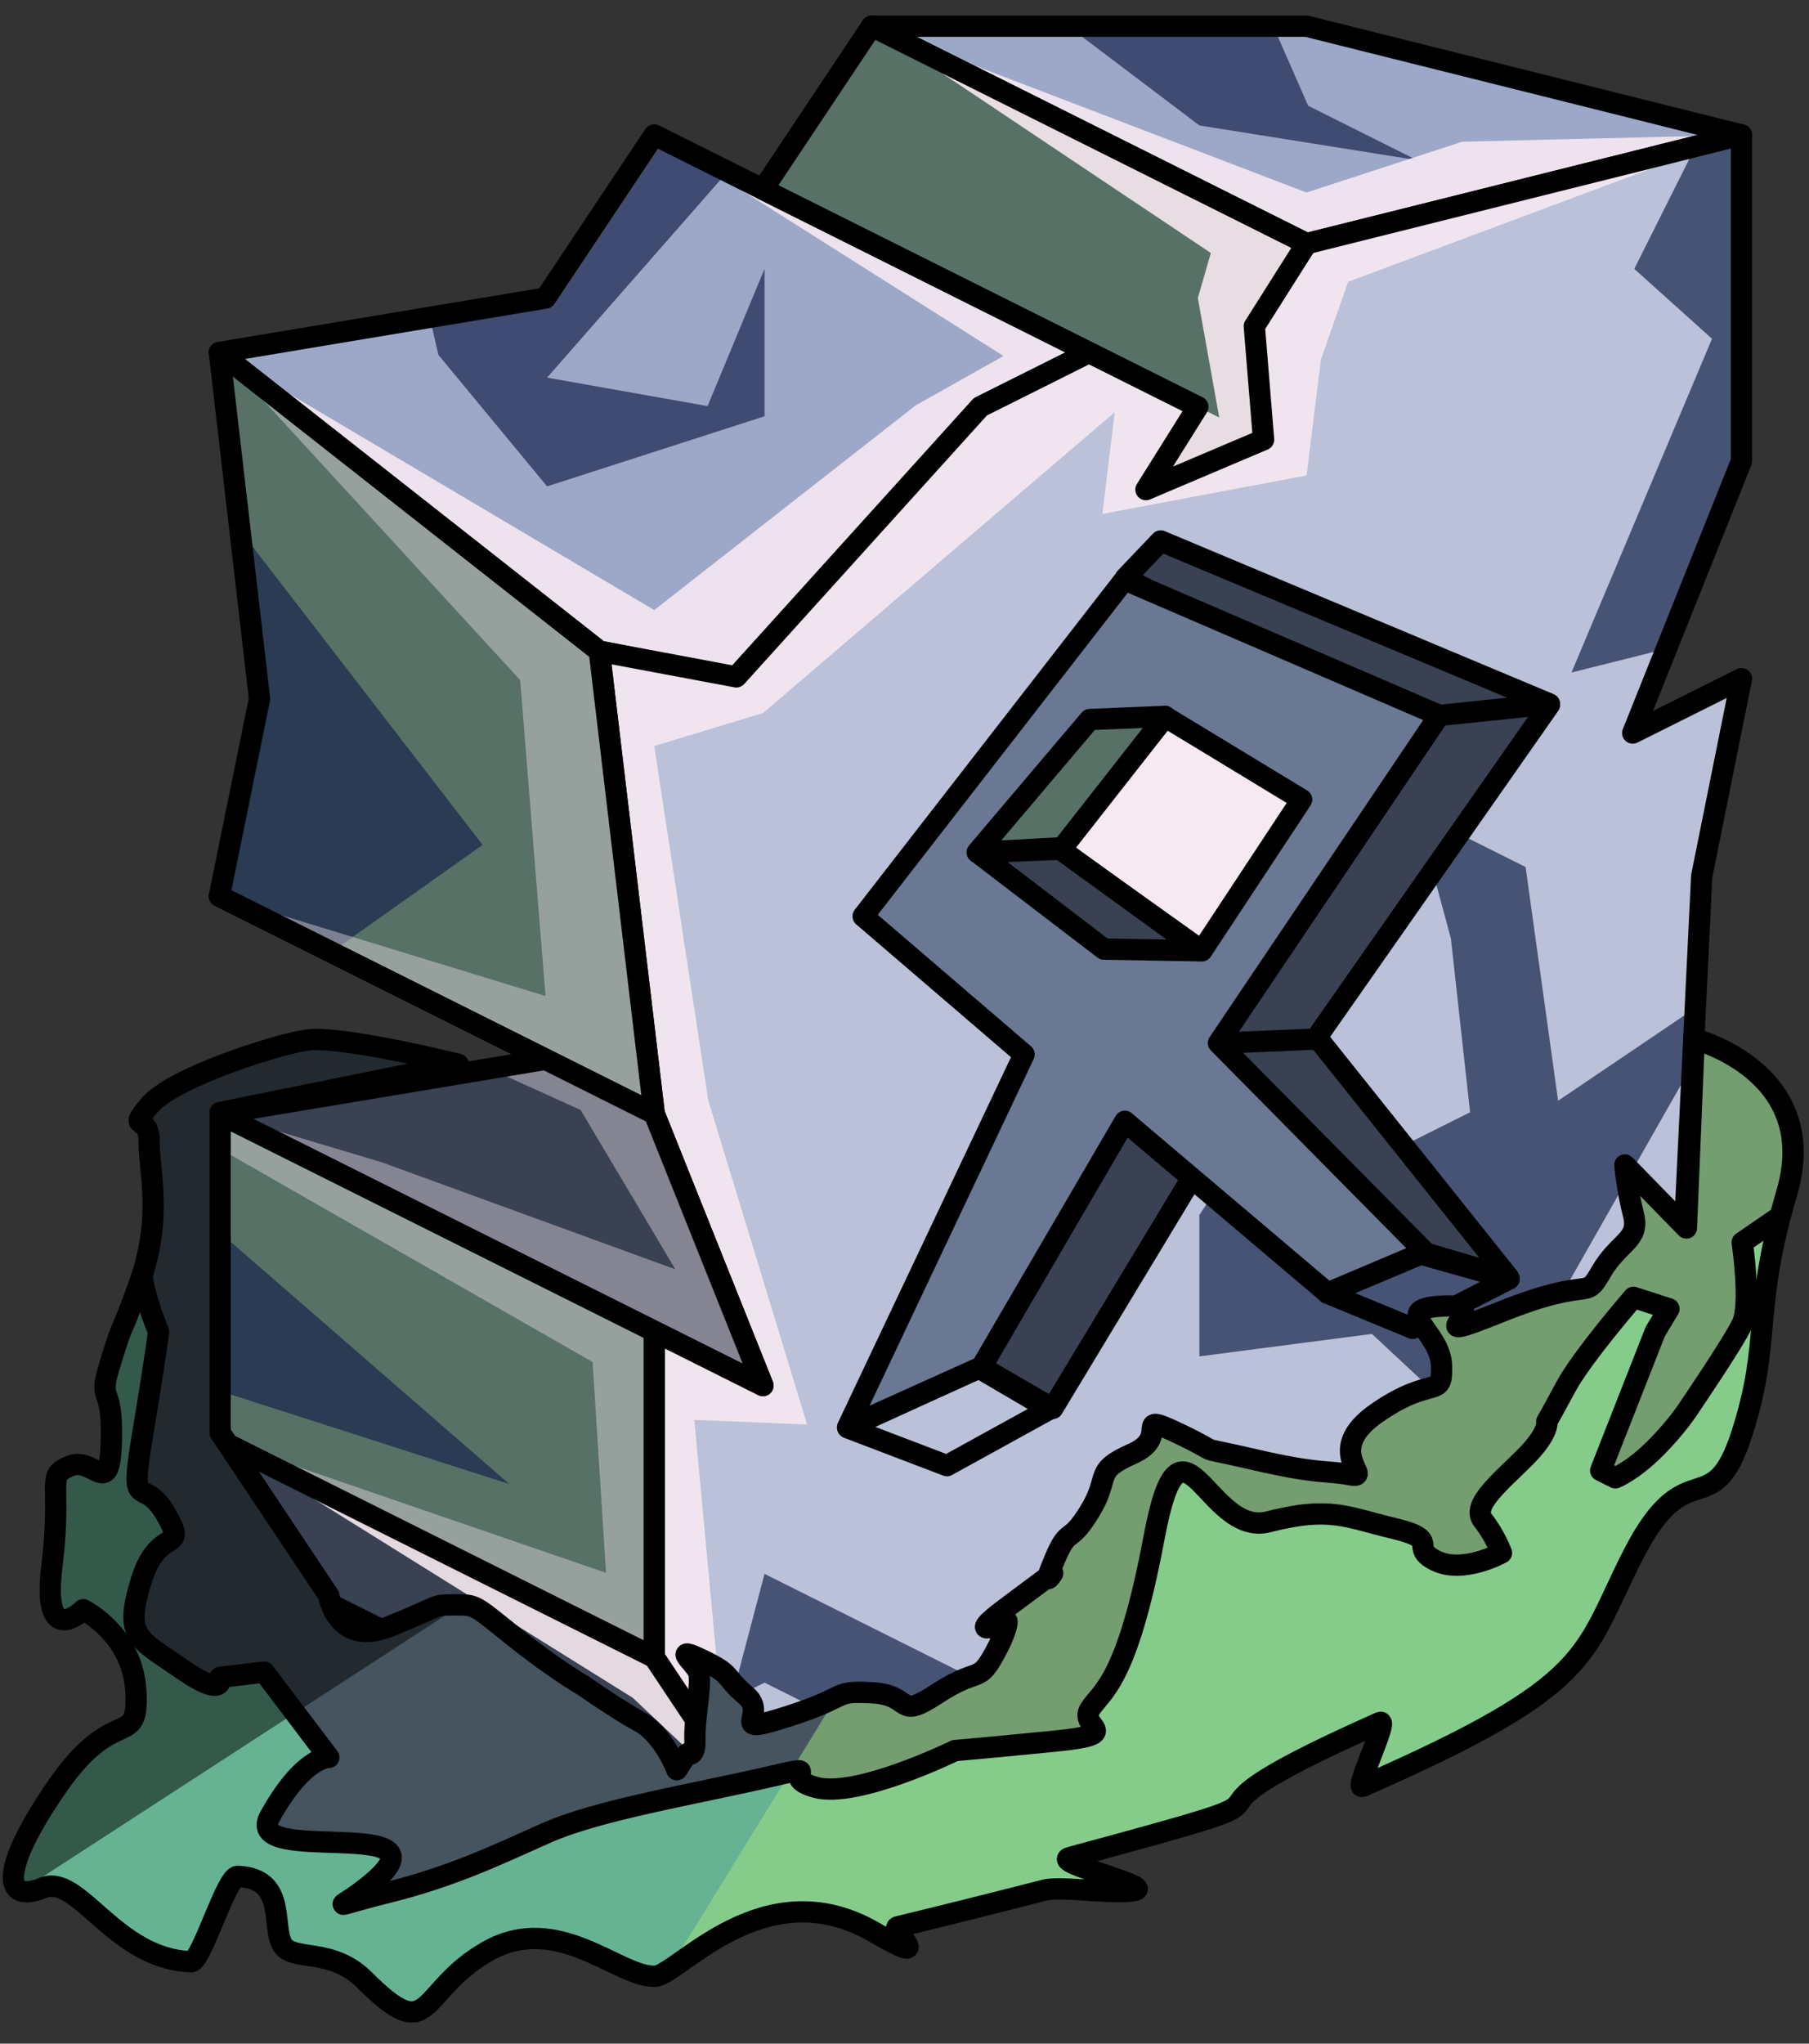 <?xml version="1.0" encoding="UTF-8" standalone="no"?><!DOCTYPE svg PUBLIC "-//W3C//DTD SVG 1.1//EN" "http://www.w3.org/Graphics/SVG/1.1/DTD/svg11.dtd"><svg width="100%" height="100%" viewBox="0 0 85 96" version="1.1" xmlns="http://www.w3.org/2000/svg" xmlns:xlink="http://www.w3.org/1999/xlink" xml:space="preserve" xmlns:serif="http://www.serif.com/" style="fill-rule:evenodd;clip-rule:evenodd;stroke-linecap:round;stroke-linejoin:round;stroke-miterlimit:1.5;"><rect x="0" y="0" width="85" height="96" fill="#333333" stroke="none"/><g id="X_Runestone_grass_runes_2"><g id="F_Runestone_runes_2"><g><g><path d="M61.392,1.23l20.434,5.109l-20.434,5.108l-20.434,-10.217l20.434,0Z" style="fill:#9da8c9;"/><clipPath id="_clip1"><path d="M61.392,1.23l20.434,5.109l-20.434,5.108l-20.434,-10.217l20.434,0Z"/></clipPath><g clip-path="url(#_clip1)"><path d="M81.9,71.378l-8.123,-11.264l8.123,-14.279l-8.689,5.873l-1.528,-10.981l-5.109,-2.554l1.599,5.908l0.902,8.167l-7.609,3.804l-1.669,-4.274l-3.44,5.298l0,6.639l8.106,-1.055l7.22,6.73l-10.217,12.205l-15.326,-2.554l-10.217,-5.109l-1.552,5.885l1.552,-0.776l7.891,3.945l-38.542,1.163l0,-20.434l18.658,5.997l-18.658,-16.214l0,-15.325l7.231,8.724l10.173,-7.209l-14.219,-18.433l9.122,-17.797l3.018,13.21l5.109,6.179l10.217,-3.293l0,-6.924l-2.676,6.446l-7.541,-1.338l10.217,-11.653l6.839,-10.47l13.595,10.278l10.217,1.628l-5.108,-2.554l-3.674,-8.38l24.108,5.842l-5.109,10.201l3.652,3.283l-6.602,15.676l11.809,-2.954l3.084,-40.685l-80.272,5.841l-16.808,107.384l98.739,-15.333l-8.493,-14.464Z" style="fill:#17244c;fill-opacity:0.7;"/><path d="M81.826,6.339l-18.481,6.899l-1.279,3.655l-0.674,5.442l-9.596,1.807l0.581,-4.775l-16.528,14.129l-5.108,1.549l2.539,16.645l4.645,15.225l-5.301,-0.216l1.043,11.184l2.182,7.638l-6.117,-5.767l-19.425,-12.113l18.167,6.242l-0.629,-9.903l-17.538,-10.032l0,-1.633l7.619,2.278l13.806,5.032l-4.452,-7.484l-4.129,-1.871l2.481,-0.509l-15.325,-7.663l15.325,4.689l-1.19,-14.839l-14.135,-15.392l20.434,12.102l12.281,-9.613l4.129,-2.323l-16.41,-10.383l26.546,13.273l-1.004,-5.611l0.61,-2.117l-15.935,-10.654l20.434,7.815l7.307,-2.387l13.127,-0.319Z" style="fill:#f6e9f1;fill-opacity:0.9;"/></g><path d="M61.392,1.23l20.434,5.109l-20.434,5.108l-20.434,-10.217l20.434,0Z" style="fill:none;stroke:#000;stroke-width:1px;"/><path d="M30.741,6.339l-5.109,7.662l-15.325,2.555l17.852,14.034l6.39,1.254l11.517,-12.734l5.109,-2.554l-20.434,-10.217" style="fill:#9da8c9;"/><clipPath id="_clip2"><path d="M30.741,6.339l-5.109,7.662l-15.325,2.555l17.852,14.034l6.39,1.254l11.517,-12.734l5.109,-2.554l-20.434,-10.217"/></clipPath><g clip-path="url(#_clip2)"><path d="M81.9,71.378l-8.123,-11.264l8.123,-14.279l-8.689,5.873l-1.528,-10.981l-5.109,-2.554l1.599,5.908l0.902,8.167l-7.609,3.804l-1.669,-4.274l-3.44,5.298l0,6.639l8.106,-1.055l7.22,6.73l-10.217,12.205l-15.326,-2.554l-10.217,-5.109l-1.552,5.885l1.552,-0.776l7.891,3.945l-38.542,1.163l0,-20.434l18.658,5.997l-18.658,-16.214l0,-15.325l7.231,8.724l10.173,-7.209l-14.219,-18.433l9.122,-17.797l3.018,13.21l5.109,6.179l10.217,-3.293l0,-6.924l-2.676,6.446l-7.541,-1.338l10.217,-11.653l6.839,-10.47l13.595,10.278l10.217,1.628l-5.108,-2.554l-3.674,-8.38l24.108,5.842l-5.109,10.201l3.652,3.283l-6.602,15.676l11.809,-2.954l3.084,-40.685l-80.272,5.841l-16.808,107.384l98.739,-15.333l-8.493,-14.464Z" style="fill:#17244c;fill-opacity:0.7;"/><path d="M81.826,6.339l-18.481,6.899l-1.279,3.655l-0.674,5.442l-9.596,1.807l0.581,-4.775l-16.528,14.129l-5.108,1.549l2.539,16.645l4.645,15.225l-5.301,-0.216l1.043,11.184l2.182,7.638l-6.117,-5.767l-19.425,-12.113l18.167,6.242l-0.629,-9.903l-17.538,-10.032l0,-1.633l7.619,2.278l13.806,5.032l-4.452,-7.484l-4.129,-1.871l2.481,-0.509l-15.325,-7.663l15.325,4.689l-1.19,-14.839l-14.135,-15.392l20.434,12.102l12.281,-9.613l4.129,-2.323l-16.41,-10.383l26.546,13.273l-1.004,-5.611l0.61,-2.117l-15.935,-10.654l20.434,7.815l7.307,-2.387l13.127,-0.319Z" style="fill:#f6e9f1;fill-opacity:0.9;"/></g><path d="M30.741,6.339l-5.109,7.662l-15.325,2.555l17.852,14.034l6.39,1.254l11.517,-12.734l5.109,-2.554l-20.434,-10.217" style="fill:none;stroke:#000;stroke-width:1px;"/><path d="M81.826,6.339l-20.434,5.108l-5.109,7.663l-5.108,-2.554l-5.109,2.554l-11.468,12.686l-6.441,-1.207l2.584,21.726l5.108,12.772l-5.108,-2.555l0,15.326l5.108,7.663l15.326,-7.663l0,-5.109l5.108,-2.554l5.109,2.554l17.456,-8.728l1.11,-22.857l1.868,-9.283l-5.109,2.554l5.109,-12.771l0,-15.325Z" style="fill:#bac1d8;"/><clipPath id="_clip3"><path d="M81.826,6.339l-20.434,5.108l-5.109,7.663l-5.108,-2.554l-5.109,2.554l-11.468,12.686l-6.441,-1.207l2.584,21.726l5.108,12.772l-5.108,-2.555l0,15.326l5.108,7.663l15.326,-7.663l0,-5.109l5.108,-2.554l5.109,2.554l17.456,-8.728l1.11,-22.857l1.868,-9.283l-5.109,2.554l5.109,-12.771l0,-15.325Z"/></clipPath><g clip-path="url(#_clip3)"><path d="M81.9,71.378l-8.123,-11.264l8.123,-14.279l-8.689,5.873l-1.528,-10.981l-5.109,-2.554l1.599,5.908l0.902,8.167l-7.609,3.804l-1.669,-4.274l-3.44,5.298l0,6.639l8.106,-1.055l7.22,6.73l-10.217,12.205l-15.326,-2.554l-10.217,-5.109l-1.552,5.885l1.552,-0.776l7.891,3.945l-38.542,1.163l0,-20.434l18.658,5.997l-18.658,-16.214l0,-15.325l7.231,8.724l10.173,-7.209l-14.219,-18.433l9.122,-17.797l3.018,13.21l5.109,6.179l10.217,-3.293l0,-6.924l-2.676,6.446l-7.541,-1.338l10.217,-11.653l6.839,-10.47l13.595,10.278l10.217,1.628l-5.108,-2.554l-3.674,-8.38l24.108,5.842l-5.109,10.201l3.652,3.283l-6.602,15.676l11.809,-2.954l3.084,-40.685l-80.272,5.841l-16.808,107.384l98.739,-15.333l-8.493,-14.464Z" style="fill:#17244c;fill-opacity:0.7;"/><path d="M81.826,6.339l-18.481,6.899l-1.279,3.655l-0.674,5.442l-9.596,1.807l0.581,-4.775l-16.528,14.129l-5.108,1.549l2.539,16.645l4.645,15.225l-5.301,-0.216l1.043,11.184l2.182,7.638l-6.117,-5.767l-19.425,-12.113l18.167,6.242l-0.629,-9.903l-17.538,-10.032l0,-1.633l7.619,2.278l13.806,5.032l-4.452,-7.484l-4.129,-1.871l2.481,-0.509l-15.325,-7.663l15.325,4.689l-1.19,-14.839l-14.135,-15.392l20.434,12.102l12.281,-9.613l4.129,-2.323l-16.41,-10.383l26.546,13.273l-1.004,-5.611l0.61,-2.117l-15.935,-10.654l20.434,7.815l7.307,-2.387l13.127,-0.319Z" style="fill:#f6e9f1;fill-opacity:0.9;"/></g><path d="M81.826,6.339l-20.434,5.108l-5.109,7.663l-5.108,-2.554l-5.109,2.554l-11.468,12.686l-6.441,-1.207l2.584,21.726l5.108,12.772l-5.108,-2.555l0,15.326l5.108,7.663l15.326,-7.663l0,-5.109l5.108,-2.554l5.109,2.554l17.456,-8.728l1.11,-22.857l1.868,-9.283l-5.109,2.554l5.109,-12.771l0,-15.325Z" style="fill:none;stroke:#000;stroke-width:1px;"/><path d="M10.307,16.556l17.852,14.034l2.582,21.725l-20.434,-10.217l1.887,-9.273l-1.887,-16.269Z" style="fill:#577166;"/><clipPath id="_clip4"><path d="M10.307,16.556l17.852,14.034l2.582,21.725l-20.434,-10.217l1.887,-9.273l-1.887,-16.269Z"/></clipPath><g clip-path="url(#_clip4)"><path d="M81.9,71.378l-8.123,-11.264l8.123,-14.279l-8.689,5.873l-1.528,-10.981l-5.109,-2.554l1.599,5.908l0.902,8.167l-7.609,3.804l-1.669,-4.274l-3.44,5.298l0,6.639l8.106,-1.055l7.22,6.73l-10.217,12.205l-15.326,-2.554l-10.217,-5.109l-1.552,5.885l1.552,-0.776l7.891,3.945l-38.542,1.163l0,-20.434l18.658,5.997l-18.658,-16.214l0,-15.325l7.231,8.724l10.173,-7.209l-14.219,-18.433l9.122,-17.797l3.018,13.21l5.109,6.179l10.217,-3.293l0,-6.924l-2.676,6.446l-7.541,-1.338l10.217,-11.653l6.839,-10.47l13.595,10.278l10.217,1.628l-5.108,-2.554l-3.674,-8.38l24.108,5.842l-5.109,10.201l3.652,3.283l-6.602,15.676l11.809,-2.954l3.084,-40.685l-80.272,5.841l-16.808,107.384l98.739,-15.333l-8.493,-14.464Z" style="fill:#17244c;fill-opacity:0.7;"/><path d="M81.826,6.339l-18.481,6.899l-1.279,3.655l-0.674,5.442l-9.596,1.807l0.581,-4.775l-16.528,14.129l-5.108,1.549l2.539,16.645l4.645,15.225l-5.301,-0.216l1.043,11.184l2.182,7.638l-6.117,-5.767l-19.425,-12.113l18.167,6.242l-0.629,-9.903l-17.538,-10.032l0,-1.633l7.619,2.278l13.806,5.032l-4.452,-7.484l-4.129,-1.871l2.481,-0.509l-15.325,-7.663l15.325,4.689l-1.19,-14.839l-14.135,-15.392l20.434,12.102l12.281,-9.613l4.129,-2.323l-16.41,-10.383l26.546,13.273l-1.004,-5.611l0.61,-2.117l-15.935,-10.654l20.434,7.815l7.307,-2.387l13.127,-0.319Z" style="fill:#f6e9f1;fill-opacity:0.4;"/></g><path d="M10.307,16.556l17.852,14.034l2.582,21.725l-20.434,-10.217l1.887,-9.273l-1.887,-16.269Z" style="fill:none;stroke:#000;stroke-width:1px;"/><path d="M35.849,85.521l-20.434,-10.217l-5.108,-7.663l0,-15.326l20.434,10.217l0,15.326l5.108,7.663Z" style="fill:#577166;"/><clipPath id="_clip5"><path d="M35.849,85.521l-20.434,-10.217l-5.108,-7.663l0,-15.326l20.434,10.217l0,15.326l5.108,7.663Z"/></clipPath><g clip-path="url(#_clip5)"><path d="M81.9,71.378l-8.123,-11.264l8.123,-14.279l-8.689,5.873l-1.528,-10.981l-5.109,-2.554l1.599,5.908l0.902,8.167l-7.609,3.804l-1.669,-4.274l-3.44,5.298l0,6.639l8.106,-1.055l7.22,6.73l-10.217,12.205l-15.326,-2.554l-10.217,-5.109l-1.552,5.885l1.552,-0.776l7.891,3.945l-38.542,1.163l0,-20.434l18.658,5.997l-18.658,-16.214l0,-15.325l7.231,8.724l10.173,-7.209l-14.219,-18.433l9.122,-17.797l3.018,13.21l5.109,6.179l10.217,-3.293l0,-6.924l-2.676,6.446l-7.541,-1.338l10.217,-11.653l6.839,-10.47l13.595,10.278l10.217,1.628l-5.108,-2.554l-3.674,-8.38l24.108,5.842l-5.109,10.201l3.652,3.283l-6.602,15.676l11.809,-2.954l3.084,-40.685l-80.272,5.841l-16.808,107.384l98.739,-15.333l-8.493,-14.464Z" style="fill:#17244c;fill-opacity:0.7;"/><path d="M81.826,6.339l-18.481,6.899l-1.279,3.655l-0.674,5.442l-9.596,1.807l0.581,-4.775l-16.528,14.129l-5.108,1.549l2.539,16.645l4.645,15.225l-5.301,-0.216l1.043,11.184l2.182,7.638l-6.117,-5.767l-19.425,-12.113l18.167,6.242l-0.629,-9.903l-17.538,-10.032l0,-1.633l7.619,2.278l13.806,5.032l-4.452,-7.484l-4.129,-1.871l2.481,-0.509l-15.325,-7.663l15.325,4.689l-1.19,-14.839l-14.135,-15.392l20.434,12.102l12.281,-9.613l4.129,-2.323l-16.41,-10.383l26.546,13.273l-1.004,-5.611l0.61,-2.117l-15.935,-10.654l20.434,7.815l7.307,-2.387l13.127,-0.319Z" style="fill:#f6e9f1;fill-opacity:0.4;"/></g><path d="M35.849,85.521l-20.434,-10.217l-5.108,-7.663l0,-15.326l20.434,10.217l0,15.326l5.108,7.663Z" style="fill:none;stroke:#000;stroke-width:1px;"/><path d="M10.307,42.098l15.325,7.663l-15.325,2.554l25.542,12.772l-5.108,-12.772l-20.434,-10.217Z" style="fill:#394153;"/><clipPath id="_clip6"><path d="M10.307,42.098l15.325,7.663l-15.325,2.554l25.542,12.772l-5.108,-12.772l-20.434,-10.217Z"/></clipPath><g clip-path="url(#_clip6)"><path d="M81.826,6.339l-18.481,6.899l-1.279,3.655l-0.674,5.442l-9.596,1.807l0.581,-4.775l-16.528,14.129l-5.108,1.549l2.539,16.645l4.645,15.225l-5.301,-0.216l1.043,11.184l2.182,7.638l-6.117,-5.767l-19.425,-12.113l18.167,6.242l-0.629,-9.903l-17.538,-10.032l0,-1.633l7.619,2.278l13.806,5.032l-4.452,-7.484l-4.129,-1.871l2.481,-0.509l-15.325,-7.663l15.325,4.689l-1.19,-14.839l-14.135,-15.392l20.434,12.102l12.281,-9.613l4.129,-2.323l-16.41,-10.383l26.546,13.273l-1.004,-5.611l0.61,-2.117l-15.935,-10.654l20.434,7.815l7.307,-2.387l13.127,-0.319Z" style="fill:#f6e9f1;fill-opacity:0.4;"/></g><path d="M10.307,42.098l15.325,7.663l-15.325,2.554l25.542,12.772l-5.108,-12.772l-20.434,-10.217Z" style="fill:none;stroke:#000;stroke-width:1px;"/><path d="M10.307,67.641l20.434,10.217l5.108,7.663l-20.434,-10.217l-5.108,-7.663Z" style="fill:#394153;"/><clipPath id="_clip7"><path d="M10.307,67.641l20.434,10.217l5.108,7.663l-20.434,-10.217l-5.108,-7.663Z"/></clipPath><g clip-path="url(#_clip7)"><path d="M81.826,6.339l-18.481,6.899l-1.279,3.655l-0.674,5.442l-9.596,1.807l0.581,-4.775l-16.528,14.129l-5.108,1.549l2.539,16.645l4.645,15.225l-5.301,-0.216l1.043,11.184l2.182,7.638l-6.117,-5.767l-19.425,-12.113l18.167,6.242l-0.629,-9.903l-17.538,-10.032l0,-1.633l7.619,2.278l13.806,5.032l-4.452,-7.484l-4.129,-1.871l2.481,-0.509l-15.325,-7.663l15.325,4.689l-1.19,-14.839l-14.135,-15.392l20.434,12.102l12.281,-9.613l4.129,-2.323l-16.41,-10.383l26.546,13.273l-1.004,-5.611l0.61,-2.117l-15.935,-10.654l20.434,7.815l7.307,-2.387l13.127,-0.319Z" style="fill:#f6e9f1;fill-opacity:0.9;"/></g><path d="M10.307,67.641l20.434,10.217l5.108,7.663l-20.434,-10.217l-5.108,-7.663Z" style="fill:none;stroke:#000;stroke-width:1px;"/><path d="M40.958,1.23l-5.109,7.663l20.434,10.217l-2.438,3.889l5.527,-2.345l-0.435,-5.326l2.455,-3.881l-20.434,-10.217Z" style="fill:#577166;"/><clipPath id="_clip8"><path d="M40.958,1.23l-5.109,7.663l20.434,10.217l-2.438,3.889l5.527,-2.345l-0.435,-5.326l2.455,-3.881l-20.434,-10.217Z"/></clipPath><g clip-path="url(#_clip8)"><path d="M81.826,6.339l-18.481,6.899l-1.279,3.655l-0.674,5.442l-9.596,1.807l0.581,-4.775l-16.528,14.129l-5.108,1.549l2.539,16.645l4.645,15.225l-5.301,-0.216l1.043,11.184l2.182,7.638l-6.117,-5.767l-19.425,-12.113l18.167,6.242l-0.629,-9.903l-17.538,-10.032l0,-1.633l7.619,2.278l13.806,5.032l-4.452,-7.484l-4.129,-1.871l2.481,-0.509l-15.325,-7.663l15.325,4.689l-1.19,-14.839l-14.135,-15.392l20.434,12.102l12.281,-9.613l4.129,-2.323l-16.41,-10.383l26.546,13.273l-1.004,-5.611l0.61,-2.117l-15.935,-10.654l20.434,7.815l7.307,-2.387l13.127,-0.319Z" style="fill:#f6e9f1;fill-opacity:0.9;"/></g><path d="M40.958,1.23l-5.109,7.663l20.434,10.217l-2.438,3.889l5.527,-2.345l-0.435,-5.326l2.455,-3.881l-20.434,-10.217Z" style="fill:none;stroke:#000;stroke-width:1px;"/></g></g></g><g><path d="M60.939,47.551l9.948,12.458l-4.348,-1.274l-12.119,-9.902l6.519,-1.282Z" style="fill:#394153;stroke:#000;stroke-width:1px;"/><path d="M52.851,49.192l13.868,-15.941l6.083,-0.138l-10.988,15.699l-8.963,0.38Z" style="fill:#394153;stroke:#000;stroke-width:1px;"/><path d="M52.887,27.144l1.65,-1.732l18.272,7.657l-7.559,0.788l-12.363,-6.713Z" style="fill:#394153;stroke:#000;stroke-width:1px;"/><path d="M56.079,55.206l-3.645,-2.965l-8.161,10.911l5.189,3.011l6.617,-10.957Z" style="fill:#394153;stroke:#000;stroke-width:1px;"/><path d="M39.834,67.071l6.159,-2.81l3.313,1.937l-4.813,2.65l-4.659,-1.777Z" style="fill:none;stroke:#000;stroke-width:1px;"/><path d="M62.376,60.749l4.003,1.649l4.534,-2.321l-4.159,-1.166l-4.378,1.838Z" style="fill:none;stroke:#000;stroke-width:1px;"/><path d="M52.854,52.673l9.524,8.067l4.57,-1.934l-9.695,-9.81l10.371,-15.391l-14.79,-6.374l-12.277,15.81l7.562,6.49l-8.293,17.514l6.296,-2.837l6.732,-11.535Z" style="fill:#6a7894;stroke:#000;stroke-width:1px;"/><g><path d="M54.738,33.663l6.423,3.896l-4.689,7.106l-6.669,-4.761l4.935,-6.241Z" style="fill:#f6e9f1;stroke:#000;stroke-width:1px;"/><path d="M54.756,33.653l-3.552,0.146l-5.289,6.24l4.006,-0.218l4.835,-6.168Z" style="fill:#577166;stroke:#000;stroke-width:1px;"/><path d="M45.937,40.05l3.881,-0.156l6.577,4.768l-4.525,-0.078l-5.933,-4.534Z" style="fill:#394153;stroke:#000;stroke-width:1px;"/></g></g><path d="M79.606,48.803c0,0 6.023,1.536 4.351,7.225c-1.672,5.688 -0.691,6.841 -2.095,11.265c-1.405,4.423 -2.577,0.767 -5.109,5.713c-2.445,4.777 -1.717,6.083 -12.733,10.908c-0.392,0.172 1.247,-3.192 0.82,-3.002c-0.897,0.399 -1.668,0.754 -2.331,1.07c-8.523,4.067 0.853,1.734 -12.241,5.274c-0.883,0.238 3.879,1.315 3.076,1.538c-0.803,0.222 -3.477,-0.208 -4.251,-0.009c-2.579,0.663 -4.884,1.237 -6.919,1.728c-0.37,0.089 1.938,2.015 -1.083,0.259c-5.189,-3.019 -9.236,2.023 -10.315,2.063c-1.716,0.064 -4.565,-3.053 -7.872,-1.172c-3.306,1.881 -2.554,4.569 -5.78,1.343c-1.543,-1.544 -3.353,-0.852 -3.845,-1.639c-0.538,-0.858 0.225,-3.128 -2.109,-3.226c-0.531,-0.023 -1.709,4.029 -2.194,4.011c-3.597,-0.128 -5.276,-4.159 -6.946,-3.473c-1.895,0.779 -2.04,-0.866 0.667,-4.775c2.707,-3.909 3.812,-1.699 3.69,-4.417c-0.123,-2.717 -2.474,-3.871 -2.474,-3.871c0,0 -1.964,1.936 -1.473,-2.058c0.491,-3.993 -0.318,-4.202 0.839,-4.688c1.157,-0.487 1.892,1.663 1.955,-1.24c0.063,-2.903 -0.708,-1.505 0,-3.763c0.708,-2.259 0.201,-0.492 1.315,-3.58c1.113,-3.087 0.45,-5.273 0.459,-6.653c0.009,-1.38 -1.066,-0.413 0.009,-1.703c1.075,-1.29 5.754,-2.798 7.339,-3.066c1.586,-0.267 7.177,1.131 7.177,1.131l-11.191,2.263l0,15.034l5.109,7.662c0,0 0.363,2.442 2.875,1.438c2.511,-1.004 1.961,-1.004 3.007,-1.004c1.046,0 0.881,-0.055 2.807,1.486c1.927,1.542 3.277,2.314 3.277,2.314c0,0 1.568,1.1 2.669,1.705c1.101,0.606 1.717,2.237 1.717,2.237l0.485,-0.75c0,0 0.4,0.249 0.365,-0.701c-0.034,-0.951 0.351,-2.712 0.158,-3.153c-0.192,-0.441 -1.293,-1.266 0.193,-0.551c1.486,0.716 0.969,0.76 2.053,1.674c1.085,0.914 -1.018,1.927 1.96,0.98c2.979,-0.947 2.056,-1.222 3.976,-1.112c1.921,0.11 1.095,1.321 3.022,0.055c1.926,-1.266 1.926,-0.496 2.642,-1.762c0.716,-1.266 0.661,-1.651 0.661,-1.651c0,0 -2.243,1.016 -0.048,-0.621l2.195,-1.637c0,0 -0.569,0.9 0.101,-0.679c0.67,-1.578 0.637,-0.587 1.644,-2.238c1.008,-1.652 0.123,-1.865 1.997,-2.694c1.873,-0.83 -0.109,-2.041 2.204,-0.94c2.312,1.101 0.378,0.481 3.492,1.204c3.114,0.723 3.389,0.503 4.545,0.723c1.157,0.22 -1.376,-1.101 1.267,-2.918c2.642,-1.817 3.064,-0.587 3.018,-2.22c-0.045,-1.634 -2.523,-2.68 0.12,-2.79c2.642,-0.11 -1.705,2.033 2.671,0.274c4.376,-1.76 3.88,-0.439 4.706,-1.87c0.826,-1.432 1.835,-1.487 1.523,-2.698c-0.312,-1.211 -0.405,-2.332 -0.405,-2.332l2.892,2.961l0.366,-8.882Z" style="fill:#45545e;"/><clipPath id="_clip9"><path d="M79.606,48.803c0,0 6.023,1.536 4.351,7.225c-1.672,5.688 -0.691,6.841 -2.095,11.265c-1.405,4.423 -2.577,0.767 -5.109,5.713c-2.445,4.777 -1.717,6.083 -12.733,10.908c-0.392,0.172 1.247,-3.192 0.82,-3.002c-0.897,0.399 -1.668,0.754 -2.331,1.07c-8.523,4.067 0.853,1.734 -12.241,5.274c-0.883,0.238 3.879,1.315 3.076,1.538c-0.803,0.222 -3.477,-0.208 -4.251,-0.009c-2.579,0.663 -4.884,1.237 -6.919,1.728c-0.37,0.089 1.938,2.015 -1.083,0.259c-5.189,-3.019 -9.236,2.023 -10.315,2.063c-1.716,0.064 -4.565,-3.053 -7.872,-1.172c-3.306,1.881 -2.554,4.569 -5.78,1.343c-1.543,-1.544 -3.353,-0.852 -3.845,-1.639c-0.538,-0.858 0.225,-3.128 -2.109,-3.226c-0.531,-0.023 -1.709,4.029 -2.194,4.011c-3.597,-0.128 -5.276,-4.159 -6.946,-3.473c-1.895,0.779 -2.04,-0.866 0.667,-4.775c2.707,-3.909 3.812,-1.699 3.69,-4.417c-0.123,-2.717 -2.474,-3.871 -2.474,-3.871c0,0 -1.964,1.936 -1.473,-2.058c0.491,-3.993 -0.318,-4.202 0.839,-4.688c1.157,-0.487 1.892,1.663 1.955,-1.24c0.063,-2.903 -0.708,-1.505 0,-3.763c0.708,-2.259 0.201,-0.492 1.315,-3.58c1.113,-3.087 0.45,-5.273 0.459,-6.653c0.009,-1.38 -1.066,-0.413 0.009,-1.703c1.075,-1.29 5.754,-2.798 7.339,-3.066c1.586,-0.267 7.177,1.131 7.177,1.131l-11.191,2.263l0,15.034l5.109,7.662c0,0 0.363,2.442 2.875,1.438c2.511,-1.004 1.961,-1.004 3.007,-1.004c1.046,0 0.881,-0.055 2.807,1.486c1.927,1.542 3.277,2.314 3.277,2.314c0,0 1.568,1.1 2.669,1.705c1.101,0.606 1.717,2.237 1.717,2.237l0.485,-0.75c0,0 0.4,0.249 0.365,-0.701c-0.034,-0.951 0.351,-2.712 0.158,-3.153c-0.192,-0.441 -1.293,-1.266 0.193,-0.551c1.486,0.716 0.969,0.76 2.053,1.674c1.085,0.914 -1.018,1.927 1.96,0.98c2.979,-0.947 2.056,-1.222 3.976,-1.112c1.921,0.11 1.095,1.321 3.022,0.055c1.926,-1.266 1.926,-0.496 2.642,-1.762c0.716,-1.266 0.661,-1.651 0.661,-1.651c0,0 -2.243,1.016 -0.048,-0.621l2.195,-1.637c0,0 -0.569,0.9 0.101,-0.679c0.67,-1.578 0.637,-0.587 1.644,-2.238c1.008,-1.652 0.123,-1.865 1.997,-2.694c1.873,-0.83 -0.109,-2.041 2.204,-0.94c2.312,1.101 0.378,0.481 3.492,1.204c3.114,0.723 3.389,0.503 4.545,0.723c1.157,0.22 -1.376,-1.101 1.267,-2.918c2.642,-1.817 3.064,-0.587 3.018,-2.22c-0.045,-1.634 -2.523,-2.68 0.12,-2.79c2.642,-0.11 -1.705,2.033 2.671,0.274c4.376,-1.76 3.88,-0.439 4.706,-1.87c0.826,-1.432 1.835,-1.487 1.523,-2.698c-0.312,-1.211 -0.405,-2.332 -0.405,-2.332l2.892,2.961l0.366,-8.882Z"/></clipPath><g clip-path="url(#_clip9)"><path d="M86.156,36.811l18.329,50.032l-68.039,22.175l-11.593,-5.796l28.829,-46.888l32.474,-19.523" style="fill:#a4e783;fill-opacity:0.5;"/><path d="M88.204,52.555l-4.555,4.581l-1.787,1.226c0,0 0.431,2.913 0,3.822c-0.432,0.909 -2.456,3.881 -2.456,3.881c0,0 -0.556,0.899 -1.632,1.974c-1.075,1.075 -1.873,1.382 -1.873,1.382l-0.689,-0.344l2.562,-6.522l0.645,-1.075l-1.666,-0.538c0,0 -2.42,2.796 -3.172,4.194c-0.753,1.398 -0.901,1.639 -0.901,1.639c0,0 0.147,0.511 -1.035,1.694c-1.183,1.183 -2.522,2.249 -1.96,2.952c0.562,0.704 0.866,1.527 0.866,1.527c0,0 -1.809,1.005 -3.099,0.36c-1.291,-0.645 0.322,-0.968 -1.936,-1.506c-2.258,-0.537 -3.017,-1.061 -5.917,-0.315c-2.9,0.745 -4.083,-6.136 -5.373,0.745c-1.29,6.882 -2.483,7.205 -3.016,8.065c-0.532,0.86 1.738,1.159 -1.655,1.493c-3.393,0.335 -4.684,0.442 -4.684,0.442c0,0 -4.619,2.268 -6.556,1.726c-1.938,-0.543 0.841,-1.188 -2.43,-0.435c-3.272,0.752 -7.808,1.505 -10.217,2.58c-2.409,1.076 -4.448,2.051 -7.461,2.8c-3.013,0.749 -2.275,0.839 -0.786,-0.397c4.039,-3.353 -6.057,-0.789 -4.747,-3.16c1.582,-2.862 2.777,-2.791 2.777,-2.791l-3.037,-4.01l-2.072,0.247c0,0 0.273,1.056 -1.792,-0.386c-2.066,-1.442 -2.732,-1.484 -1.915,-4.151c0.817,-2.668 2.247,-1.226 1.156,-3.13c-1.091,-1.903 -1.737,0.14 -1.091,-3.731c0.645,-3.871 0.752,-4.839 0.752,-4.839c0,0 -1.077,-2.477 -0.753,-3.658c0.323,-1.181 0.431,-2.148 0.431,-2.148l-4.543,1.558l2.647,-6.074l0,-0.861c0,0 -6.599,-2.903 -7.567,0.753c-0.967,3.656 -3.215,4.065 -1.231,13.323c1.984,9.258 2.572,10.124 1.311,15.981c-1.262,5.857 -3.843,9.62 -0.832,10.911c3.01,1.29 0.322,2.258 11.72,2.903c11.398,0.645 59.586,-4.119 59.586,-4.119l22.994,-25.343l-3.011,-13.226" style="fill:#66b394;"/><clipPath id="_clip10"><path d="M88.204,52.555l-4.555,4.581l-1.787,1.226c0,0 0.431,2.913 0,3.822c-0.432,0.909 -2.456,3.881 -2.456,3.881c0,0 -0.556,0.899 -1.632,1.974c-1.075,1.075 -1.873,1.382 -1.873,1.382l-0.689,-0.344l2.562,-6.522l0.645,-1.075l-1.666,-0.538c0,0 -2.42,2.796 -3.172,4.194c-0.753,1.398 -0.901,1.639 -0.901,1.639c0,0 0.147,0.511 -1.035,1.694c-1.183,1.183 -2.522,2.249 -1.96,2.952c0.562,0.704 0.866,1.527 0.866,1.527c0,0 -1.809,1.005 -3.099,0.36c-1.291,-0.645 0.322,-0.968 -1.936,-1.506c-2.258,-0.537 -3.017,-1.061 -5.917,-0.315c-2.9,0.745 -4.083,-6.136 -5.373,0.745c-1.29,6.882 -2.483,7.205 -3.016,8.065c-0.532,0.86 1.738,1.159 -1.655,1.493c-3.393,0.335 -4.684,0.442 -4.684,0.442c0,0 -4.619,2.268 -6.556,1.726c-1.938,-0.543 0.841,-1.188 -2.43,-0.435c-3.272,0.752 -7.808,1.505 -10.217,2.58c-2.409,1.076 -4.448,2.051 -7.461,2.8c-3.013,0.749 -2.275,0.839 -0.786,-0.397c4.039,-3.353 -6.057,-0.789 -4.747,-3.16c1.582,-2.862 2.777,-2.791 2.777,-2.791l-3.037,-4.01l-2.072,0.247c0,0 0.273,1.056 -1.792,-0.386c-2.066,-1.442 -2.732,-1.484 -1.915,-4.151c0.817,-2.668 2.247,-1.226 1.156,-3.13c-1.091,-1.903 -1.737,0.14 -1.091,-3.731c0.645,-3.871 0.752,-4.839 0.752,-4.839c0,0 -1.077,-2.477 -0.753,-3.658c0.323,-1.181 0.431,-2.148 0.431,-2.148l-4.543,1.558l2.647,-6.074l0,-0.861c0,0 -6.599,-2.903 -7.567,0.753c-0.967,3.656 -3.215,4.065 -1.231,13.323c1.984,9.258 2.572,10.124 1.311,15.981c-1.262,5.857 -3.843,9.62 -0.832,10.911c3.01,1.29 0.322,2.258 11.72,2.903c11.398,0.645 59.586,-4.119 59.586,-4.119l22.994,-25.343l-3.011,-13.226"/></clipPath><g clip-path="url(#_clip10)"><path d="M86.156,36.811l18.329,50.032l-68.039,22.175l-11.593,-5.796l28.829,-46.888l32.474,-19.523" style="fill:#a4e783;fill-opacity:0.5;"/></g><path d="M88.204,52.555l-4.555,4.581l-1.787,1.226c0,0 0.431,2.913 0,3.822c-0.432,0.909 -2.456,3.881 -2.456,3.881c0,0 -0.556,0.899 -1.632,1.974c-1.075,1.075 -1.873,1.382 -1.873,1.382l-0.689,-0.344l2.562,-6.522l0.645,-1.075l-1.666,-0.538c0,0 -2.42,2.796 -3.172,4.194c-0.753,1.398 -0.901,1.639 -0.901,1.639c0,0 0.147,0.511 -1.035,1.694c-1.183,1.183 -2.522,2.249 -1.96,2.952c0.562,0.704 0.866,1.527 0.866,1.527c0,0 -1.809,1.005 -3.099,0.36c-1.291,-0.645 0.322,-0.968 -1.936,-1.506c-2.258,-0.537 -3.017,-1.061 -5.917,-0.315c-2.9,0.745 -4.083,-6.136 -5.373,0.745c-1.29,6.882 -2.483,7.205 -3.016,8.065c-0.532,0.86 1.738,1.159 -1.655,1.493c-3.393,0.335 -4.684,0.442 -4.684,0.442c0,0 -4.619,2.268 -6.556,1.726c-1.938,-0.543 0.841,-1.188 -2.43,-0.435c-3.272,0.752 -7.808,1.505 -10.217,2.58c-2.409,1.076 -4.448,2.051 -7.461,2.8c-3.013,0.749 -2.275,0.839 -0.786,-0.397c4.039,-3.353 -6.057,-0.789 -4.747,-3.16c1.582,-2.862 2.777,-2.791 2.777,-2.791l-3.037,-4.01l-2.072,0.247c0,0 0.273,1.056 -1.792,-0.386c-2.066,-1.442 -2.732,-1.484 -1.915,-4.151c0.817,-2.668 2.247,-1.226 1.156,-3.13c-1.091,-1.903 -1.737,0.14 -1.091,-3.731c0.645,-3.871 0.752,-4.839 0.752,-4.839c0,0 -1.077,-2.477 -0.753,-3.658c0.323,-1.181 0.431,-2.148 0.431,-2.148l-4.543,1.558l2.647,-6.074l0,-0.861c0,0 -6.599,-2.903 -7.567,0.753c-0.967,3.656 -3.215,4.065 -1.231,13.323c1.984,9.258 2.572,10.124 1.311,15.981c-1.262,5.857 -3.843,9.62 -0.832,10.911c3.01,1.29 0.322,2.258 11.72,2.903c11.398,0.645 59.586,-4.119 59.586,-4.119l22.994,-25.343l-3.011,-13.226" style="fill:none;stroke:#000;stroke-width:1px;"/><path d="M29.962,70.016l-34.27,22.244l-1.49,-52.229l38.658,5.892l-2.898,24.093" style="fill-opacity:0.5;"/></g><path d="M79.606,48.803c0,0 6.023,1.536 4.351,7.225c-1.672,5.688 -0.691,6.841 -2.095,11.265c-1.405,4.423 -2.577,0.767 -5.109,5.713c-2.445,4.777 -1.717,6.083 -12.733,10.908c-0.392,0.172 1.247,-3.192 0.82,-3.002c-0.897,0.399 -1.668,0.754 -2.331,1.07c-8.523,4.067 0.853,1.734 -12.241,5.274c-0.883,0.238 3.879,1.315 3.076,1.538c-0.803,0.222 -3.477,-0.208 -4.251,-0.009c-2.579,0.663 -4.884,1.237 -6.919,1.728c-0.37,0.089 1.938,2.015 -1.083,0.259c-5.189,-3.019 -9.236,2.023 -10.315,2.063c-1.716,0.064 -4.565,-3.053 -7.872,-1.172c-3.306,1.881 -2.554,4.569 -5.78,1.343c-1.543,-1.544 -3.353,-0.852 -3.845,-1.639c-0.538,-0.858 0.225,-3.128 -2.109,-3.226c-0.531,-0.023 -1.709,4.029 -2.194,4.011c-3.597,-0.128 -5.276,-4.159 -6.946,-3.473c-1.895,0.779 -2.04,-0.866 0.667,-4.775c2.707,-3.909 3.812,-1.699 3.69,-4.417c-0.123,-2.717 -2.474,-3.871 -2.474,-3.871c0,0 -1.964,1.936 -1.473,-2.058c0.491,-3.993 -0.318,-4.202 0.839,-4.688c1.157,-0.487 1.892,1.663 1.955,-1.24c0.063,-2.903 -0.708,-1.505 0,-3.763c0.708,-2.259 0.201,-0.492 1.315,-3.58c1.113,-3.087 0.45,-5.273 0.459,-6.653c0.009,-1.38 -1.066,-0.413 0.009,-1.703c1.075,-1.29 5.754,-2.798 7.339,-3.066c1.586,-0.267 7.177,1.131 7.177,1.131l-11.191,2.263l0,15.034l5.109,7.662c0,0 0.363,2.442 2.875,1.438c2.511,-1.004 1.961,-1.004 3.007,-1.004c1.046,0 0.881,-0.055 2.807,1.486c1.927,1.542 3.277,2.314 3.277,2.314c0,0 1.568,1.1 2.669,1.705c1.101,0.606 1.717,2.237 1.717,2.237l0.485,-0.75c0,0 0.4,0.249 0.365,-0.701c-0.034,-0.951 0.351,-2.712 0.158,-3.153c-0.192,-0.441 -1.293,-1.266 0.193,-0.551c1.486,0.716 0.969,0.76 2.053,1.674c1.085,0.914 -1.018,1.927 1.96,0.98c2.979,-0.947 2.056,-1.222 3.976,-1.112c1.921,0.11 1.095,1.321 3.022,0.055c1.926,-1.266 1.926,-0.496 2.642,-1.762c0.716,-1.266 0.661,-1.651 0.661,-1.651c0,0 -2.243,1.016 -0.048,-0.621l2.195,-1.637c0,0 -0.569,0.9 0.101,-0.679c0.67,-1.578 0.637,-0.587 1.644,-2.238c1.008,-1.652 0.123,-1.865 1.997,-2.694c1.873,-0.83 -0.109,-2.041 2.204,-0.94c2.312,1.101 0.378,0.481 3.492,1.204c3.114,0.723 3.389,0.503 4.545,0.723c1.157,0.22 -1.376,-1.101 1.267,-2.918c2.642,-1.817 3.064,-0.587 3.018,-2.22c-0.045,-1.634 -2.523,-2.68 0.12,-2.79c2.642,-0.11 -1.705,2.033 2.671,0.274c4.376,-1.76 3.88,-0.439 4.706,-1.87c0.826,-1.432 1.835,-1.487 1.523,-2.698c-0.312,-1.211 -0.405,-2.332 -0.405,-2.332l2.892,2.961l0.366,-8.882Z" style="fill:none;stroke:#000;stroke-width:1px;"/></g></svg>